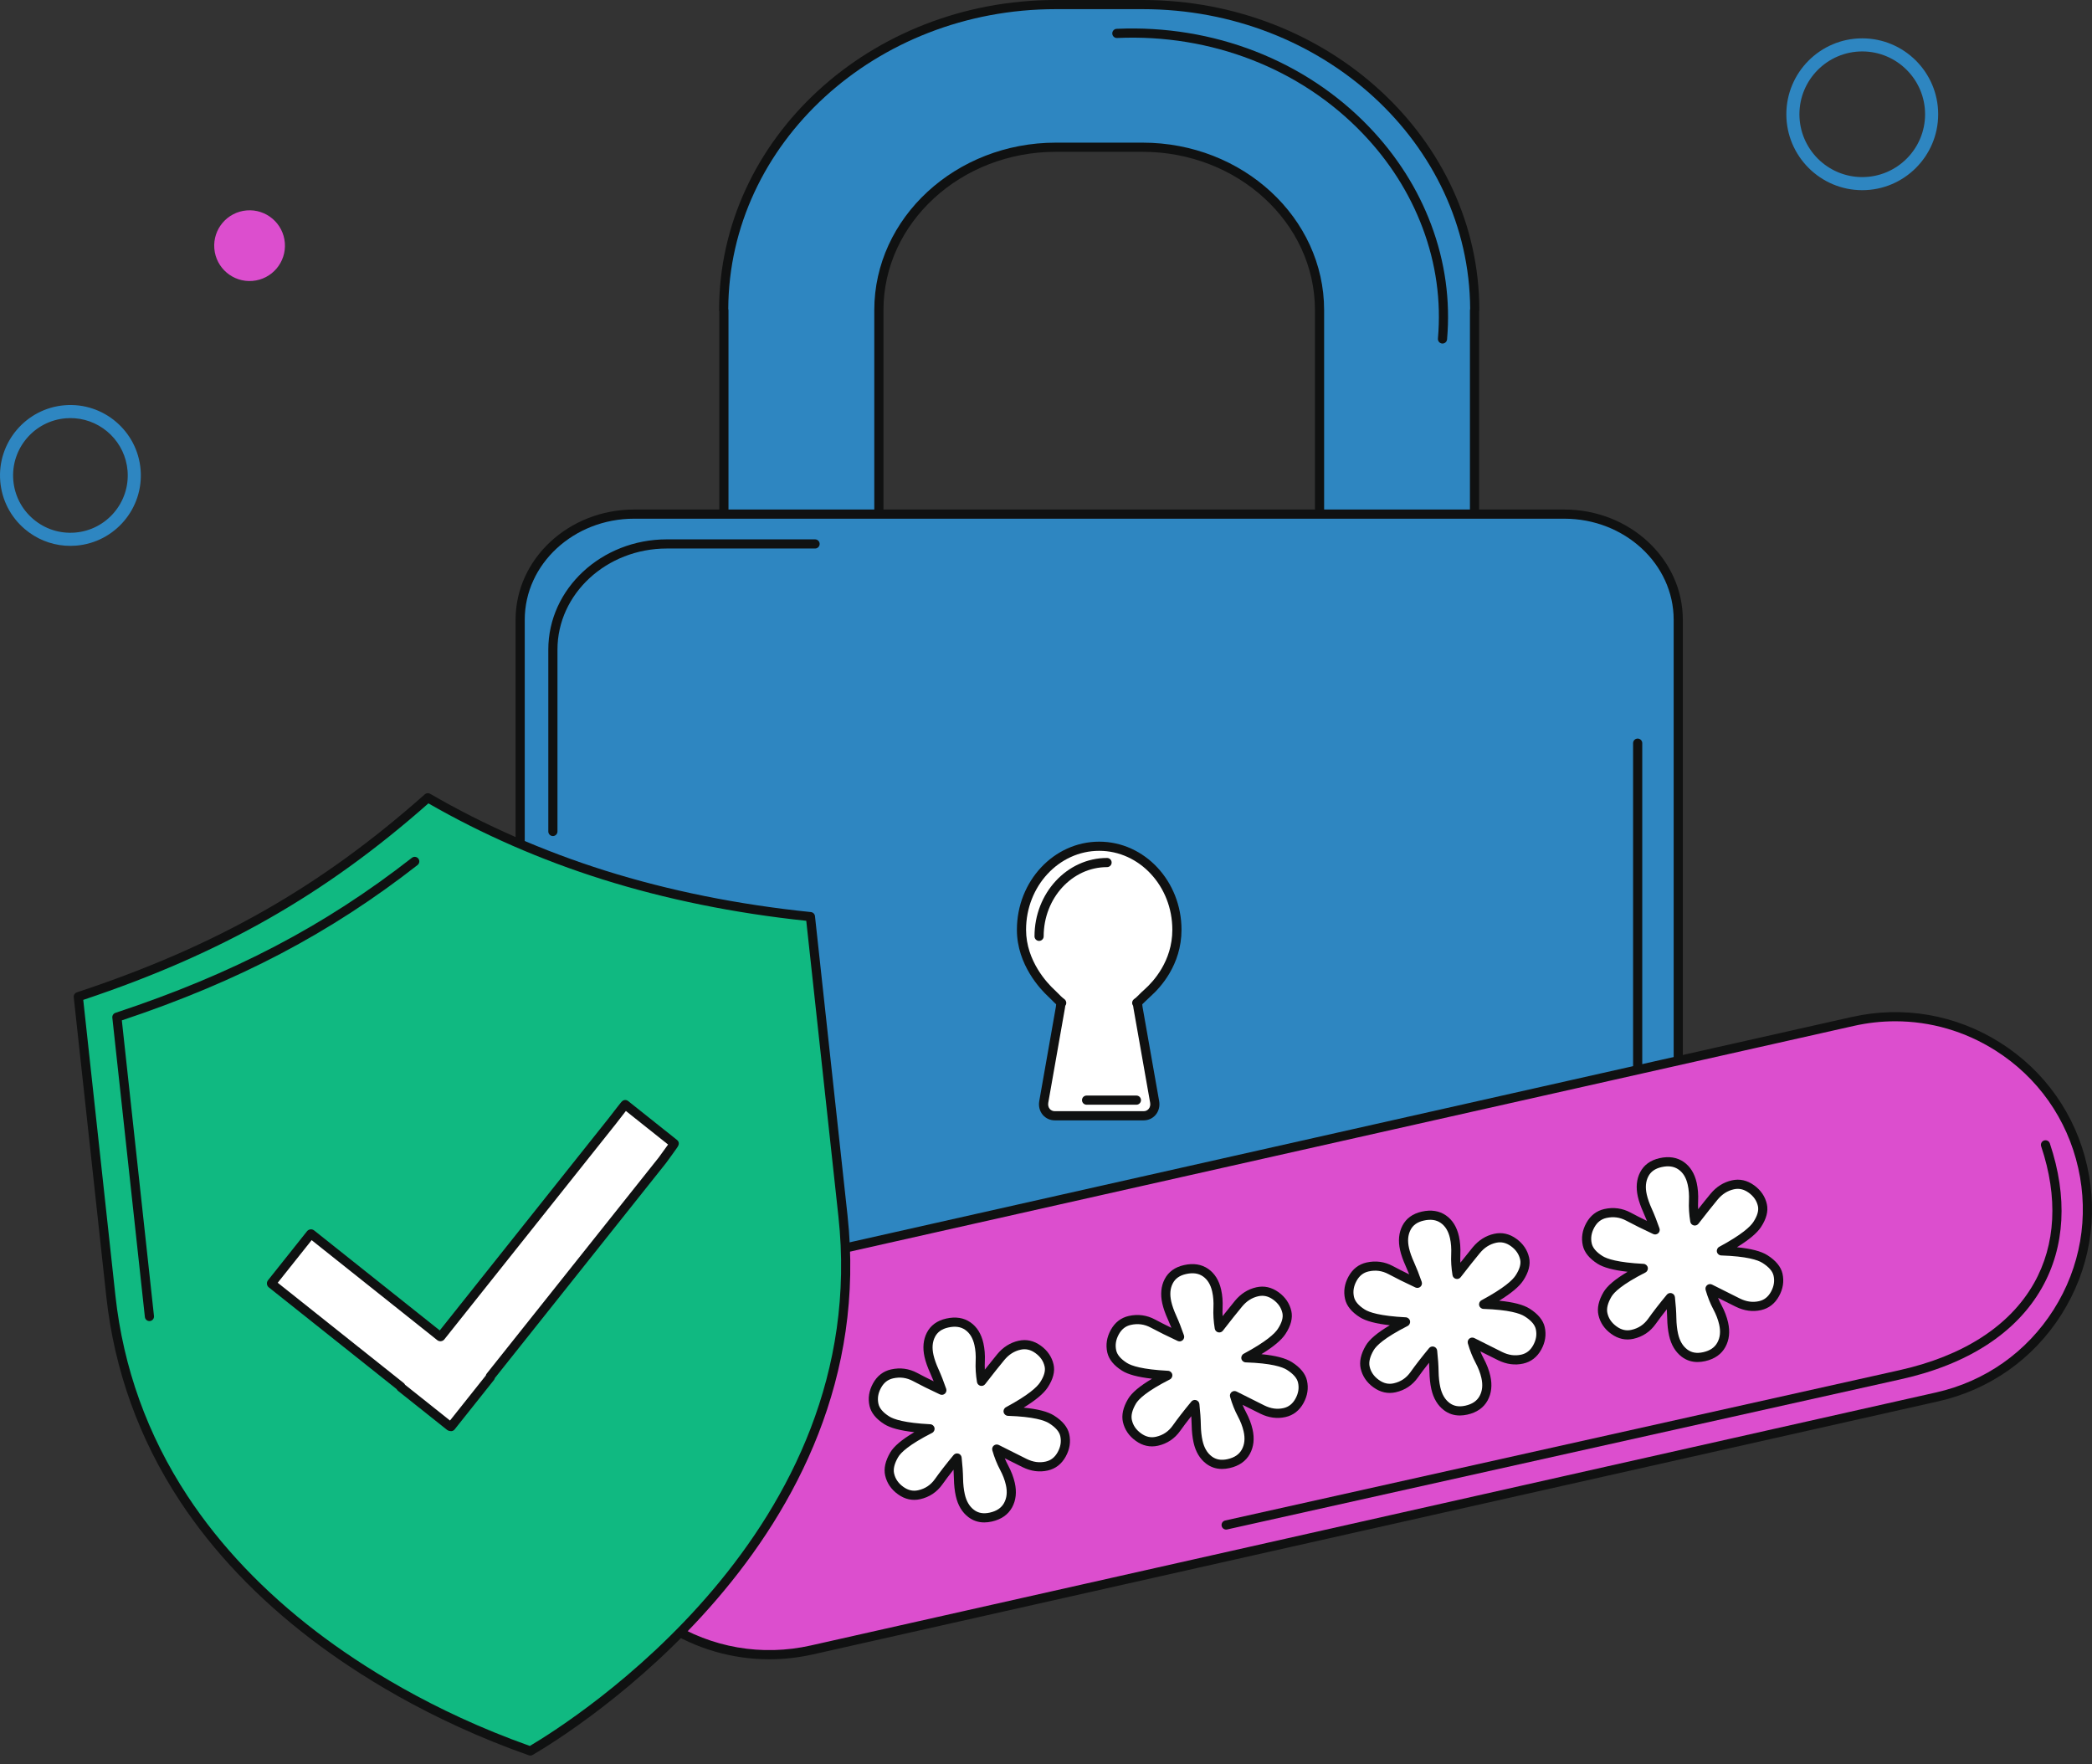 <svg width="185" height="156" viewBox="0 0 185 156" fill="none" xmlns="http://www.w3.org/2000/svg">
<rect x="0" y="0" width="185" height="156" fill="#333333" stroke="none"/>
<path d="M164.683 16.818C160.981 16.818 157.97 13.806 157.97 10.104C157.97 6.402 160.981 3.391 164.683 3.391C168.385 3.391 171.397 6.402 171.397 10.104C171.397 13.806 168.385 16.818 164.683 16.818ZM164.683 4.548C161.62 4.548 159.127 7.041 159.127 10.104C159.127 13.168 161.62 15.66 164.683 15.66C167.747 15.66 170.239 13.168 170.239 10.104C170.239 7.041 167.747 4.548 164.683 4.548Z" fill="#2E86C1"/>
<path d="M25.189 21.47C25.329 23.192 24.048 24.702 22.326 24.842C20.604 24.983 19.094 23.702 18.953 21.98C18.812 20.258 20.094 18.748 21.816 18.607C23.538 18.466 25.048 19.748 25.189 21.47Z" fill="#DC4ECE"/>
<path d="M5.734 48.252C4.438 48.152 3.209 47.649 2.198 46.791C0.93 45.714 0.157 44.208 0.021 42.55C-0.259 39.128 2.298 36.116 5.72 35.836C9.143 35.556 12.154 38.113 12.434 41.535C12.714 44.958 10.158 47.97 6.735 48.25C6.399 48.277 6.064 48.278 5.734 48.252ZM6.621 36.988C6.357 36.968 6.087 36.968 5.814 36.99C3.028 37.218 0.947 39.67 1.175 42.456C1.285 43.806 1.914 45.032 2.947 45.908C3.979 46.785 5.291 47.206 6.641 47.096C9.427 46.868 11.508 44.416 11.28 41.63C11.075 39.116 9.059 37.176 6.621 36.988Z" fill="#2E86C1"/>
<path d="M101.057 0.405H101.038H93.372H93.353C77.165 0.405 63.996 12.526 63.996 27.426H64.015V48.14H77.72V27.426C77.72 19.482 84.741 13.02 93.372 13.02H101.038C109.668 13.02 116.689 19.482 116.689 27.426V48.14H130.394V27.426H130.414C130.414 12.526 117.244 0.405 101.057 0.405Z" fill="#2E86C1"/>
<path d="M130.394 48.545H116.689C116.466 48.545 116.284 48.363 116.284 48.14V27.426C116.284 19.706 109.445 13.425 101.038 13.425H93.372C84.965 13.425 78.126 19.706 78.126 27.426V48.14C78.126 48.363 77.944 48.545 77.72 48.545H64.015C63.792 48.545 63.61 48.363 63.61 48.14V27.549C63.598 27.51 63.591 27.469 63.591 27.426C63.591 12.303 76.942 0 93.353 0H101.057C117.468 0 130.819 12.303 130.819 27.426C130.819 27.469 130.812 27.511 130.8 27.549V48.14C130.8 48.364 130.618 48.545 130.394 48.545ZM117.095 47.734H129.989V27.426C129.989 27.383 129.996 27.342 130.008 27.303C129.935 12.684 116.976 0.81 101.057 0.81H93.353C77.434 0.81 64.474 12.684 64.402 27.303C64.414 27.342 64.421 27.383 64.421 27.426V47.734H77.315V27.426C77.315 19.259 84.518 12.614 93.372 12.614H101.038C109.892 12.614 117.095 19.259 117.095 27.426V47.734Z" fill="#101111"/>
<path d="M148.411 118.699C148.411 123.857 143.9 128.039 138.336 128.039H56.073C50.509 128.039 45.999 123.857 45.999 118.699V54.804C45.999 49.645 50.509 45.464 56.073 45.464H138.336C143.9 45.464 148.411 49.645 148.411 54.804L148.411 118.699Z" fill="#2E86C1"/>
<path d="M138.336 128.444H56.073C50.295 128.444 45.594 124.072 45.594 118.699V54.804C45.594 49.43 50.295 45.058 56.073 45.058H138.336C144.115 45.058 148.816 49.43 148.816 54.804V118.699C148.816 124.072 144.115 128.444 138.336 128.444ZM56.073 45.869C50.741 45.869 46.404 49.877 46.404 54.804V118.699C46.404 123.626 50.741 127.634 56.073 127.634H138.336C143.668 127.634 148.006 123.626 148.006 118.699V54.804C148.006 49.877 143.668 45.869 138.336 45.869H56.073Z" fill="#101111"/>
<path d="M90.763 82.221C90.763 84.99 92.672 86.965 93.268 87.515C93.391 87.628 93.511 87.745 93.628 87.867C93.834 88.082 94.034 88.27 94.121 88.326C94.233 88.398 94.268 88.781 94.198 89.175L92.726 97.519C92.656 97.915 92.904 98.238 93.277 98.238H101.132C101.505 98.238 101.753 97.915 101.683 97.519L100.211 89.175C100.142 88.78 100.176 88.398 100.289 88.326C100.365 88.276 100.528 88.126 100.706 87.944C100.87 87.778 101.039 87.618 101.213 87.463C101.877 86.873 103.647 85.034 103.647 82.221C103.647 78.385 100.757 75.265 97.205 75.265C93.652 75.265 90.763 78.385 90.763 82.221Z" fill="white"/>
<path d="M101.132 98.643H93.277C92.984 98.643 92.723 98.523 92.54 98.306C92.349 98.078 92.271 97.766 92.327 97.449L93.799 89.105C93.839 88.879 93.832 88.692 93.817 88.604C93.653 88.473 93.433 88.249 93.335 88.147C93.228 88.035 93.113 87.922 92.994 87.813C92.375 87.243 90.358 85.156 90.358 82.221C90.358 78.162 93.429 74.86 97.205 74.86C100.98 74.86 104.052 78.162 104.052 82.221C104.052 85.162 102.255 87.078 101.482 87.766C101.309 87.92 101.145 88.076 100.995 88.228C100.874 88.352 100.717 88.505 100.593 88.604C100.577 88.692 100.571 88.879 100.611 89.105L102.082 97.449C102.138 97.766 102.06 98.079 101.869 98.306C101.686 98.523 101.424 98.643 101.132 98.643ZM97.205 75.67C93.876 75.67 91.168 78.609 91.168 82.221C91.168 84.826 92.986 86.704 93.543 87.217C93.674 87.338 93.801 87.462 93.92 87.586C94.157 87.833 94.307 87.962 94.342 87.986C94.74 88.242 94.638 89.015 94.597 89.246L93.125 97.59C93.111 97.67 93.124 97.741 93.161 97.785C93.188 97.817 93.226 97.833 93.277 97.833H101.132C101.183 97.833 101.221 97.817 101.248 97.785C101.285 97.741 101.298 97.67 101.284 97.589L99.812 89.246C99.772 89.015 99.67 88.241 100.07 87.984C100.101 87.963 100.226 87.855 100.417 87.66C100.58 87.495 100.757 87.327 100.943 87.16C101.634 86.546 103.241 84.833 103.241 82.221C103.241 78.609 100.533 75.67 97.205 75.67ZM100.514 88.662C100.513 88.663 100.511 88.664 100.509 88.666C100.511 88.665 100.513 88.663 100.514 88.662Z" fill="#101111"/>
<path d="M101.132 98.669H93.277C92.981 98.669 92.705 98.543 92.52 98.323C92.324 98.089 92.245 97.769 92.302 97.445L93.773 89.1C93.812 88.886 93.807 88.706 93.793 88.618C93.628 88.485 93.413 88.266 93.317 88.165C93.21 88.054 93.095 87.942 92.976 87.832C92.356 87.26 90.332 85.167 90.332 82.221C90.332 78.148 93.415 74.834 97.205 74.834C100.994 74.834 104.078 78.148 104.078 82.221C104.078 85.172 102.275 87.095 101.499 87.785C101.327 87.939 101.163 88.094 101.014 88.246C100.894 88.368 100.741 88.518 100.617 88.618C100.603 88.706 100.598 88.886 100.636 89.1L102.108 97.444C102.165 97.769 102.085 98.089 101.888 98.323C101.701 98.546 101.432 98.669 101.132 98.669Z" fill="white"/>
<path d="M101.132 99.074H93.277C92.861 99.074 92.472 98.895 92.21 98.583C91.937 98.257 91.825 97.817 91.903 97.374L93.374 89.03C93.39 88.945 93.396 88.87 93.397 88.811C93.255 88.683 93.111 88.535 93.025 88.446C92.924 88.34 92.815 88.234 92.702 88.13C92.051 87.53 89.927 85.332 89.927 82.221C89.927 77.924 93.192 74.429 97.205 74.429C101.218 74.429 104.483 77.924 104.483 82.221C104.483 85.336 102.585 87.362 101.769 88.088C101.603 88.236 101.446 88.385 101.303 88.53C101.195 88.64 101.098 88.734 101.012 88.812C101.014 88.871 101.02 88.945 101.035 89.03L102.507 97.374C102.584 97.817 102.472 98.258 102.199 98.583C101.933 98.9 101.554 99.074 101.132 99.074ZM97.205 75.239C93.639 75.239 90.737 78.371 90.737 82.221C90.737 85.002 92.661 86.99 93.251 87.534C93.376 87.649 93.497 87.767 93.609 87.885C93.691 87.97 93.898 88.182 94.048 88.303C94.126 88.366 94.177 88.456 94.193 88.555C94.219 88.721 94.212 88.951 94.172 89.171L92.701 97.515C92.665 97.721 92.712 97.92 92.831 98.062C92.939 98.19 93.101 98.264 93.277 98.264H101.132C101.313 98.264 101.468 98.194 101.578 98.062C101.697 97.921 101.745 97.721 101.709 97.514L100.237 89.171C100.198 88.951 100.191 88.721 100.217 88.555C100.232 88.456 100.284 88.366 100.362 88.303C100.451 88.231 100.576 88.114 100.725 87.962C100.88 87.804 101.05 87.642 101.23 87.483C101.964 86.829 103.672 85.008 103.672 82.221C103.673 78.371 100.771 75.239 97.205 75.239Z" fill="#101111"/>
<path d="M100.495 97.691H96.089C95.865 97.691 95.684 97.51 95.684 97.286C95.684 97.062 95.865 96.881 96.089 96.881H100.495C100.719 96.881 100.9 97.062 100.9 97.286C100.9 97.51 100.719 97.691 100.495 97.691Z" fill="#101111"/>
<path d="M97.899 76.275C94.585 76.275 91.889 79.202 91.889 82.8Z" fill="white"/>
<path d="M91.889 83.205C91.665 83.205 91.484 83.023 91.484 82.8C91.484 78.978 94.362 75.87 97.899 75.87C98.123 75.87 98.305 76.051 98.305 76.275C98.305 76.498 98.123 76.68 97.899 76.68C94.808 76.68 92.294 79.425 92.294 82.8C92.294 83.023 92.113 83.205 91.889 83.205Z" fill="#101111"/>
<path d="M144.823 112.076C144.599 112.076 144.418 111.894 144.418 111.67V65.718C144.418 65.494 144.599 65.313 144.823 65.313C145.047 65.313 145.228 65.494 145.228 65.718V111.67C145.228 111.894 145.047 112.076 144.823 112.076Z" fill="#101111"/>
<path d="M48.893 73.933C48.669 73.933 48.488 73.752 48.488 73.528V57.441C48.488 52.068 53.189 47.696 58.967 47.696H72.078C72.301 47.696 72.483 47.877 72.483 48.101C72.483 48.325 72.301 48.506 72.078 48.506H58.967C53.636 48.506 49.298 52.515 49.298 57.441V73.528C49.298 73.752 49.117 73.933 48.893 73.933Z" fill="#101111"/>
<path d="M93.884 88.686C93.885 88.686 93.886 88.687 93.888 88.688C93.886 88.687 93.885 88.686 93.884 88.686Z" fill="white"/>
<path d="M93.888 89.093C93.812 89.093 93.735 89.072 93.666 89.027C93.666 89.027 93.665 89.026 93.664 89.026C93.663 89.025 93.662 89.025 93.661 89.024C93.66 89.023 93.66 89.023 93.659 89.023C93.657 89.021 93.655 89.02 93.653 89.018C93.47 88.892 93.424 88.641 93.549 88.458C93.674 88.274 93.924 88.225 94.109 88.348C94.111 88.35 94.114 88.352 94.116 88.353C94.3 88.478 94.348 88.728 94.225 88.913C94.147 89.03 94.019 89.093 93.888 89.093Z" fill="#101111"/>
<path d="M100.524 89.093C100.392 89.093 100.262 89.028 100.185 88.91C100.062 88.724 100.113 88.474 100.299 88.35C100.3 88.35 100.304 88.347 100.305 88.346C100.307 88.345 100.311 88.342 100.311 88.342C100.499 88.223 100.747 88.276 100.868 88.463C100.99 88.649 100.938 88.898 100.754 89.021C100.752 89.022 100.748 89.024 100.747 89.025C100.746 89.026 100.744 89.027 100.743 89.028C100.675 89.072 100.599 89.093 100.524 89.093Z" fill="#101111"/>
<path d="M127.564 30.38C127.552 30.38 127.54 30.38 127.528 30.379C127.305 30.359 127.141 30.163 127.16 29.94C127.45 26.612 126.992 23.315 125.799 20.142C124.644 17.068 122.86 14.259 120.496 11.793C115.006 6.065 107.098 2.99 98.804 3.359C98.798 3.359 98.792 3.36 98.786 3.36H98.766C98.543 3.36 98.361 3.178 98.361 2.954C98.361 2.731 98.543 2.549 98.766 2.549H98.777C107.302 2.173 115.431 5.338 121.081 11.232C123.521 13.778 125.364 16.68 126.558 19.857C127.793 23.145 128.267 26.561 127.967 30.01C127.949 30.221 127.772 30.38 127.564 30.38Z" fill="#101111"/>
<path d="M171.308 123.529L71.793 145.906C62.625 147.967 53.521 142.206 51.46 133.038C49.398 123.87 55.159 114.767 64.327 112.705L163.842 90.328C173.01 88.266 182.114 94.027 184.175 103.195C186.237 112.364 180.476 121.467 171.308 123.529Z" fill="#DC4ECE"/>
<path d="M68.026 146.732C64.766 146.732 61.567 145.811 58.745 144.026C54.813 141.537 52.085 137.667 51.064 133.127C50.044 128.587 50.852 123.922 53.34 119.99C55.828 116.058 59.699 113.33 64.238 112.31L163.753 89.933C168.293 88.912 172.958 89.72 176.89 92.208C180.822 94.696 183.55 98.567 184.57 103.107C185.591 107.646 184.783 112.312 182.295 116.244C179.807 120.176 175.936 122.903 171.396 123.924L71.882 146.301C70.6 146.589 69.308 146.732 68.026 146.732ZM167.607 90.313C166.384 90.313 165.153 90.448 163.931 90.723L64.416 113.1C60.088 114.074 56.397 116.674 54.025 120.423C51.652 124.172 50.882 128.621 51.855 132.949C52.828 137.278 55.429 140.968 59.178 143.341C62.927 145.713 67.375 146.484 71.704 145.51L171.219 123.133C175.547 122.16 179.238 119.559 181.61 115.81C183.983 112.061 184.753 107.613 183.78 103.284C182.806 98.956 180.206 95.265 176.457 92.893C173.766 91.19 170.715 90.313 167.607 90.313Z" fill="#101111"/>
<path d="M83.01 131.026C82.58 131.633 82.005 132.018 81.286 132.179C80.71 132.309 80.162 132.186 79.644 131.811C79.125 131.437 78.801 130.962 78.672 130.386C78.558 129.883 78.692 129.304 79.075 128.652C79.457 127.999 80.513 127.233 82.243 126.352C80.331 126.253 79.055 126.002 78.417 125.597C77.778 125.193 77.402 124.739 77.289 124.235C77.159 123.66 77.249 123.092 77.557 122.531C77.865 121.971 78.308 121.625 78.883 121.496C79.603 121.334 80.285 121.427 80.93 121.772C81.574 122.119 82.361 122.509 83.29 122.942C83.072 122.311 82.851 121.747 82.626 121.249C82.401 120.753 82.244 120.306 82.155 119.91C81.993 119.191 82.05 118.564 82.327 118.029C82.603 117.494 83.083 117.15 83.767 116.996C84.486 116.835 85.092 116.925 85.585 117.268C86.078 117.611 86.405 118.142 86.567 118.861C86.672 119.329 86.711 119.84 86.685 120.393C86.658 120.948 86.695 121.534 86.797 122.154C87.471 121.285 88.037 120.571 88.499 120.014C88.959 119.457 89.513 119.106 90.161 118.96C90.736 118.831 91.283 118.954 91.802 119.328C92.32 119.703 92.645 120.178 92.775 120.753C92.888 121.257 92.733 121.83 92.311 122.473C91.889 123.116 90.835 123.891 89.149 124.799C91.053 124.863 92.335 125.103 92.996 125.521C93.657 125.939 94.044 126.401 94.158 126.904C94.287 127.48 94.197 128.048 93.889 128.608C93.58 129.169 93.138 129.514 92.563 129.644C91.915 129.789 91.262 129.7 90.604 129.376C89.944 129.052 89.125 128.641 88.144 128.143C88.317 128.747 88.535 129.293 88.796 129.782C89.057 130.272 89.24 130.75 89.346 131.217C89.507 131.937 89.441 132.566 89.146 133.104C88.851 133.644 88.344 133.993 87.625 134.155C86.942 134.309 86.361 134.204 85.882 133.838C85.403 133.474 85.083 132.932 84.921 132.212C84.824 131.781 84.771 131.292 84.761 130.746C84.752 130.201 84.71 129.595 84.637 128.932C83.983 129.722 83.441 130.419 83.01 131.026Z" fill="white"/>
<path d="M87.042 134.629C86.516 134.629 86.045 134.472 85.636 134.16C85.082 133.739 84.708 133.113 84.526 132.301C84.423 131.845 84.366 131.324 84.356 130.753C84.352 130.505 84.341 130.241 84.322 129.962C83.946 130.436 83.617 130.871 83.341 131.26C83.341 131.26 83.341 131.26 83.341 131.261C82.853 131.949 82.191 132.391 81.374 132.574C80.683 132.73 80.02 132.584 79.407 132.14C78.808 131.708 78.428 131.148 78.276 130.475C78.14 129.87 78.291 129.187 78.726 128.446C79.047 127.897 79.748 127.305 80.855 126.649C79.604 126.509 78.729 126.275 78.2 125.939C77.47 125.478 77.031 124.935 76.893 124.324C76.742 123.652 76.846 122.982 77.202 122.335C77.568 121.671 78.103 121.256 78.794 121.1C79.608 120.917 80.39 121.023 81.121 121.415C81.54 121.641 82.024 121.886 82.566 122.149C82.463 121.888 82.359 121.643 82.257 121.416C82.021 120.897 81.854 120.42 81.759 119.999C81.577 119.188 81.647 118.462 81.967 117.843C82.3 117.199 82.876 116.781 83.678 116.601C84.509 116.414 85.228 116.526 85.816 116.935C86.393 117.336 86.778 117.954 86.962 118.772C87.075 119.271 87.117 119.823 87.09 120.412C87.079 120.641 87.079 120.876 87.091 121.118C87.512 120.583 87.874 120.133 88.186 119.755C88.703 119.13 89.337 118.73 90.072 118.565C90.762 118.409 91.424 118.555 92.039 118.999C92.638 119.433 93.019 119.993 93.17 120.664C93.308 121.277 93.132 121.96 92.649 122.695C92.3 123.227 91.6 123.815 90.523 124.479C91.778 124.6 92.664 124.832 93.213 125.179C93.965 125.655 94.416 126.205 94.553 126.815C94.704 127.487 94.6 128.156 94.244 128.804C93.878 129.468 93.343 129.883 92.652 130.039C91.913 130.205 91.164 130.104 90.424 129.739C89.976 129.518 89.457 129.26 88.854 128.956C88.946 129.179 89.046 129.391 89.153 129.591C89.431 130.113 89.629 130.63 89.741 131.128C89.924 131.943 89.844 132.674 89.502 133.299C89.15 133.941 88.549 134.362 87.714 134.55C87.481 134.602 87.257 134.629 87.042 134.629ZM84.637 128.526C84.675 128.526 84.715 128.532 84.753 128.543C84.909 128.59 85.022 128.725 85.039 128.887C85.114 129.567 85.157 130.191 85.166 130.739C85.175 131.255 85.226 131.721 85.316 132.123C85.458 132.753 85.723 133.208 86.127 133.516C86.509 133.807 86.97 133.887 87.536 133.76C88.142 133.623 88.553 133.345 88.791 132.91C89.039 132.456 89.091 131.932 88.95 131.306C88.854 130.878 88.682 130.43 88.438 129.972C88.165 129.46 87.934 128.882 87.754 128.254C87.71 128.099 87.762 127.933 87.886 127.83C88.01 127.728 88.184 127.709 88.327 127.782C89.326 128.288 90.129 128.691 90.782 129.012C91.36 129.297 91.913 129.374 92.474 129.248C92.935 129.144 93.282 128.871 93.534 128.413C93.796 127.937 93.87 127.473 93.762 126.993C93.674 126.6 93.343 126.22 92.78 125.864C92.37 125.604 91.406 125.28 89.136 125.204C88.953 125.198 88.797 125.07 88.755 124.892C88.713 124.713 88.796 124.529 88.957 124.442C90.972 123.357 91.709 122.651 91.972 122.25C92.33 121.706 92.467 121.232 92.379 120.842C92.271 120.362 92.005 119.974 91.564 119.656C91.14 119.35 90.71 119.252 90.249 119.355C89.686 119.482 89.216 119.782 88.811 120.272C88.361 120.816 87.807 121.512 87.118 122.402C87.019 122.529 86.854 122.586 86.698 122.546C86.542 122.507 86.424 122.378 86.397 122.219C86.291 121.576 86.252 120.955 86.28 120.374C86.305 119.858 86.268 119.378 86.172 118.95C86.032 118.327 85.764 117.886 85.354 117.6C84.955 117.323 84.465 117.255 83.856 117.392C83.29 117.519 82.908 117.788 82.687 118.215C82.453 118.667 82.409 119.192 82.55 119.821C82.633 120.188 82.782 120.613 82.995 121.082C83.222 121.583 83.45 122.164 83.673 122.81C83.726 122.964 83.682 123.134 83.561 123.243C83.44 123.352 83.266 123.378 83.119 123.309C82.189 122.876 81.388 122.479 80.738 122.129C80.176 121.828 79.599 121.75 78.972 121.891C78.511 121.995 78.164 122.268 77.912 122.726C77.65 123.202 77.576 123.666 77.684 124.146C77.772 124.54 78.092 124.912 78.633 125.254C79.03 125.506 79.981 125.83 82.264 125.948C82.447 125.957 82.601 126.088 82.639 126.268C82.677 126.447 82.59 126.63 82.427 126.713C80.369 127.761 79.659 128.457 79.425 128.856C79.098 129.414 78.977 129.899 79.067 130.297C79.175 130.778 79.441 131.166 79.881 131.483C80.305 131.789 80.735 131.888 81.197 131.784C81.821 131.644 82.306 131.319 82.68 130.792C83.112 130.182 83.665 129.469 84.325 128.673C84.403 128.579 84.518 128.526 84.637 128.526Z" fill="#101111"/>
<path d="M104.036 126.298C103.606 126.905 103.031 127.29 102.312 127.451C101.736 127.581 101.188 127.458 100.67 127.083C100.151 126.71 99.827 126.234 99.698 125.658C99.585 125.155 99.718 124.576 100.101 123.924C100.483 123.271 101.539 122.505 103.269 121.624C101.356 121.525 100.081 121.274 99.443 120.869C98.804 120.465 98.428 120.011 98.315 119.507C98.185 118.932 98.275 118.364 98.583 117.803C98.891 117.243 99.334 116.897 99.909 116.768C100.628 116.606 101.311 116.699 101.956 117.044C102.6 117.391 103.387 117.781 104.316 118.214C104.098 117.583 103.877 117.019 103.652 116.521C103.427 116.025 103.27 115.578 103.181 115.182C103.019 114.463 103.076 113.836 103.353 113.301C103.63 112.766 104.109 112.422 104.793 112.268C105.512 112.107 106.118 112.197 106.611 112.54C107.104 112.882 107.431 113.414 107.593 114.133C107.698 114.601 107.737 115.112 107.711 115.665C107.684 116.22 107.721 116.806 107.823 117.426C108.497 116.557 109.063 115.843 109.525 115.286C109.985 114.729 110.539 114.378 111.187 114.232C111.762 114.103 112.309 114.226 112.828 114.6C113.346 114.975 113.671 115.45 113.8 116.025C113.914 116.529 113.759 117.102 113.337 117.745C112.915 118.388 111.861 119.163 110.175 120.071C112.079 120.135 113.361 120.375 114.022 120.793C114.683 121.212 115.07 121.673 115.184 122.176C115.313 122.752 115.223 123.32 114.915 123.88C114.606 124.441 114.164 124.786 113.589 124.916C112.941 125.061 112.288 124.972 111.63 124.648C110.97 124.324 110.151 123.913 109.17 123.415C109.343 124.019 109.561 124.565 109.822 125.054C110.083 125.544 110.267 126.022 110.372 126.489C110.533 127.209 110.467 127.838 110.172 128.376C109.877 128.916 109.37 129.265 108.651 129.427C107.968 129.581 107.387 129.476 106.908 129.11C106.429 128.746 106.109 128.204 105.947 127.484C105.85 127.053 105.797 126.564 105.787 126.018C105.778 125.473 105.736 124.867 105.663 124.204C105.009 124.994 104.467 125.691 104.036 126.298Z" fill="white"/>
<path d="M108.068 129.901C107.542 129.901 107.071 129.744 106.662 129.432C106.108 129.011 105.734 128.385 105.552 127.573C105.449 127.117 105.392 126.596 105.382 126.025C105.378 125.777 105.367 125.513 105.348 125.234C104.972 125.708 104.643 126.143 104.367 126.533C103.879 127.221 103.217 127.663 102.401 127.847C101.708 128.002 101.046 127.856 100.433 127.412C99.834 126.981 99.454 126.42 99.302 125.747C99.166 125.142 99.317 124.459 99.752 123.719C100.073 123.17 100.774 122.577 101.881 121.921C100.63 121.781 99.755 121.547 99.226 121.211C98.496 120.75 98.057 120.207 97.919 119.596C97.768 118.924 97.872 118.255 98.228 117.607C98.594 116.943 99.129 116.528 99.82 116.372C100.634 116.19 101.416 116.296 102.147 116.687C102.566 116.913 103.05 117.158 103.592 117.422C103.489 117.16 103.386 116.915 103.283 116.688C103.047 116.169 102.88 115.692 102.785 115.271C102.603 114.46 102.673 113.734 102.993 113.115C103.326 112.471 103.902 112.053 104.704 111.873C105.535 111.686 106.254 111.799 106.842 112.207C107.419 112.608 107.804 113.226 107.988 114.044C108.101 114.543 108.143 115.095 108.115 115.684C108.104 115.913 108.105 116.149 108.117 116.39C108.538 115.856 108.899 115.406 109.212 115.027C109.729 114.403 110.363 114.002 111.097 113.837C111.788 113.681 112.449 113.828 113.065 114.271C113.664 114.705 114.045 115.265 114.196 115.936C114.333 116.549 114.158 117.232 113.675 117.967C113.326 118.5 112.626 119.088 111.549 119.751C112.804 119.872 113.69 120.104 114.239 120.451C114.991 120.927 115.442 121.477 115.579 122.087C115.73 122.759 115.626 123.428 115.27 124.076C114.904 124.74 114.368 125.155 113.677 125.311C112.939 125.477 112.19 125.376 111.45 125.011C111.001 124.79 110.483 124.532 109.88 124.228C109.972 124.451 110.072 124.663 110.179 124.863C110.457 125.385 110.655 125.902 110.767 126.4C110.95 127.215 110.869 127.946 110.528 128.571C110.176 129.213 109.575 129.635 108.74 129.822C108.507 129.875 108.283 129.901 108.068 129.901ZM105.663 123.798C105.702 123.798 105.741 123.804 105.779 123.815C105.935 123.862 106.048 123.997 106.065 124.159C106.14 124.839 106.183 125.462 106.192 126.011C106.201 126.527 106.252 126.993 106.342 127.395C106.484 128.025 106.749 128.48 107.153 128.788C107.535 129.079 107.996 129.159 108.562 129.032C109.168 128.895 109.579 128.617 109.817 128.182C110.065 127.728 110.117 127.204 109.976 126.578C109.88 126.15 109.708 125.702 109.464 125.244C109.19 124.732 108.96 124.154 108.781 123.526C108.736 123.372 108.788 123.205 108.912 123.102C109.036 123 109.21 122.981 109.353 123.054C110.351 123.56 111.154 123.962 111.808 124.284C112.386 124.569 112.939 124.646 113.5 124.52C113.961 124.416 114.308 124.143 114.56 123.685C114.822 123.209 114.896 122.745 114.788 122.265C114.7 121.872 114.369 121.492 113.806 121.136C113.396 120.877 112.432 120.552 110.162 120.476C109.979 120.47 109.823 120.342 109.781 120.164C109.739 119.985 109.822 119.801 109.983 119.714C111.998 118.629 112.735 117.923 112.998 117.522C113.356 116.978 113.493 116.504 113.405 116.114C113.297 115.634 113.031 115.247 112.59 114.928C112.166 114.622 111.736 114.524 111.275 114.627C110.712 114.754 110.242 115.054 109.837 115.544C109.386 116.088 108.832 116.785 108.143 117.674C108.045 117.801 107.88 117.858 107.724 117.818C107.568 117.779 107.45 117.65 107.423 117.492C107.317 116.849 107.278 116.228 107.306 115.646C107.331 115.13 107.294 114.65 107.198 114.222C107.058 113.599 106.79 113.158 106.38 112.872C105.981 112.595 105.49 112.527 104.882 112.664C104.316 112.791 103.934 113.06 103.713 113.487C103.479 113.939 103.435 114.464 103.576 115.093C103.658 115.46 103.808 115.885 104.021 116.354C104.248 116.855 104.476 117.436 104.699 118.082C104.752 118.236 104.708 118.406 104.587 118.515C104.466 118.624 104.292 118.65 104.145 118.582C103.215 118.148 102.414 117.751 101.764 117.401C101.202 117.1 100.624 117.022 99.998 117.163C99.537 117.267 99.19 117.54 98.938 117.998C98.677 118.474 98.602 118.938 98.71 119.418C98.798 119.812 99.118 120.184 99.659 120.526C100.056 120.778 101.007 121.102 103.29 121.22C103.473 121.229 103.627 121.36 103.665 121.54C103.703 121.719 103.616 121.902 103.453 121.985C101.395 123.033 100.685 123.729 100.451 124.128C100.124 124.686 100.003 125.171 100.093 125.569C100.201 126.05 100.467 126.438 100.907 126.755C101.331 127.061 101.761 127.16 102.223 127.056C102.847 126.916 103.332 126.591 103.706 126.064C104.138 125.454 104.691 124.741 105.351 123.945C105.429 123.851 105.544 123.798 105.663 123.798Z" fill="#101111"/>
<path d="M125.062 121.57C124.632 122.177 124.057 122.562 123.337 122.723C122.762 122.853 122.214 122.731 121.696 122.356C121.177 121.982 120.853 121.506 120.724 120.93C120.61 120.427 120.744 119.849 121.127 119.196C121.509 118.543 122.565 117.777 124.295 116.896C122.382 116.797 121.107 116.546 120.469 116.141C119.83 115.737 119.454 115.283 119.34 114.779C119.211 114.204 119.3 113.636 119.609 113.075C119.917 112.515 120.359 112.169 120.935 112.04C121.654 111.878 122.337 111.971 122.981 112.317C123.626 112.663 124.413 113.053 125.342 113.486C125.124 112.855 124.903 112.291 124.678 111.793C124.453 111.297 124.296 110.85 124.206 110.454C124.045 109.735 124.102 109.108 124.379 108.573C124.655 108.039 125.135 107.694 125.819 107.541C126.538 107.379 127.144 107.469 127.637 107.812C128.13 108.155 128.457 108.686 128.619 109.405C128.724 109.873 128.763 110.384 128.737 110.938C128.71 111.492 128.747 112.079 128.849 112.698C129.523 111.829 130.089 111.115 130.55 110.558C131.011 110.001 131.565 109.65 132.212 109.504C132.787 109.375 133.335 109.498 133.854 109.872C134.372 110.247 134.697 110.722 134.826 111.297C134.94 111.801 134.785 112.375 134.363 113.017C133.94 113.66 132.886 114.436 131.201 115.343C133.105 115.407 134.387 115.647 135.048 116.066C135.709 116.484 136.096 116.945 136.209 117.448C136.339 118.024 136.249 118.593 135.941 119.153C135.632 119.714 135.19 120.058 134.615 120.188C133.967 120.333 133.314 120.245 132.655 119.92C131.996 119.596 131.177 119.185 130.196 118.687C130.369 119.291 130.587 119.837 130.848 120.326C131.109 120.816 131.292 121.294 131.397 121.761C131.559 122.481 131.493 123.11 131.198 123.648C130.903 124.188 130.396 124.537 129.677 124.699C128.993 124.853 128.413 124.748 127.934 124.382C127.455 124.018 127.135 123.476 126.973 122.756C126.876 122.325 126.823 121.836 126.813 121.29C126.804 120.745 126.762 120.14 126.689 119.476C126.034 120.266 125.493 120.963 125.062 121.57Z" fill="white"/>
<path d="M129.094 125.173C128.567 125.173 128.097 125.016 127.688 124.704C127.134 124.283 126.76 123.657 126.578 122.845C126.475 122.389 126.418 121.868 126.408 121.297C126.404 121.049 126.392 120.785 126.374 120.506C125.998 120.98 125.669 121.415 125.393 121.805C124.905 122.493 124.243 122.935 123.426 123.119C122.734 123.274 122.072 123.128 121.458 122.684C120.86 122.253 120.48 121.692 120.328 121.019C120.192 120.414 120.343 119.731 120.778 118.991C121.099 118.442 121.8 117.849 122.907 117.193C121.655 117.053 120.781 116.819 120.252 116.483C119.522 116.022 119.083 115.479 118.945 114.868C118.794 114.196 118.898 113.527 119.254 112.879C119.619 112.215 120.155 111.8 120.846 111.644C121.659 111.462 122.442 111.568 123.173 111.959C123.592 112.185 124.075 112.43 124.618 112.694C124.515 112.433 124.411 112.188 124.309 111.96C124.073 111.441 123.906 110.964 123.811 110.543C123.629 109.732 123.699 109.006 124.019 108.387C124.352 107.743 124.928 107.326 125.73 107.145C126.561 106.958 127.28 107.071 127.868 107.479C128.445 107.88 128.83 108.498 129.014 109.316C129.126 109.815 129.169 110.367 129.141 110.957C129.13 111.185 129.131 111.421 129.143 111.662C129.564 111.127 129.926 110.677 130.238 110.299C130.755 109.674 131.389 109.274 132.123 109.109C132.813 108.953 133.475 109.1 134.091 109.543C134.69 109.977 135.071 110.537 135.221 111.208C135.359 111.821 135.184 112.505 134.701 113.239C134.352 113.772 133.652 114.36 132.574 115.023C133.83 115.145 134.716 115.376 135.265 115.723C136.017 116.199 136.467 116.749 136.605 117.359C136.756 118.031 136.652 118.701 136.296 119.348C135.93 120.012 135.394 120.427 134.703 120.583C133.965 120.749 133.216 120.648 132.476 120.283C132.028 120.063 131.509 119.804 130.906 119.5C130.998 119.723 131.098 119.935 131.205 120.135C131.483 120.657 131.68 121.174 131.792 121.672C131.976 122.487 131.895 123.218 131.553 123.843C131.202 124.485 130.6 124.907 129.766 125.094C129.533 125.147 129.309 125.173 129.094 125.173ZM126.689 119.07C126.727 119.07 126.766 119.076 126.805 119.087C126.961 119.134 127.074 119.27 127.091 119.431C127.166 120.112 127.209 120.735 127.218 121.283C127.227 121.799 127.278 122.265 127.368 122.667C127.51 123.297 127.775 123.752 128.179 124.06C128.561 124.351 129.022 124.431 129.588 124.304C130.194 124.167 130.604 123.889 130.843 123.454C131.091 123 131.143 122.476 131.002 121.85C130.906 121.422 130.734 120.974 130.49 120.516C130.216 120.004 129.986 119.426 129.806 118.799C129.762 118.644 129.814 118.477 129.938 118.374C130.062 118.272 130.236 118.253 130.379 118.326C131.378 118.833 132.181 119.235 132.834 119.556C133.412 119.841 133.966 119.918 134.526 119.792C134.987 119.689 135.334 119.415 135.586 118.957C135.847 118.482 135.922 118.017 135.814 117.537C135.726 117.144 135.395 116.764 134.831 116.408C134.422 116.149 133.458 115.824 131.188 115.748C131.005 115.742 130.849 115.614 130.807 115.436C130.765 115.257 130.848 115.073 131.009 114.986C133.024 113.901 133.761 113.195 134.024 112.794C134.382 112.25 134.519 111.776 134.431 111.386C134.323 110.907 134.057 110.519 133.616 110.2C133.192 109.894 132.762 109.796 132.301 109.899C131.738 110.026 131.268 110.326 130.863 110.816C130.413 111.36 129.859 112.056 129.169 112.946C129.071 113.073 128.906 113.13 128.75 113.09C128.593 113.051 128.475 112.923 128.449 112.764C128.343 112.12 128.304 111.499 128.332 110.918C128.356 110.402 128.32 109.922 128.224 109.494C128.084 108.871 127.816 108.43 127.406 108.144C127.007 107.867 126.516 107.799 125.908 107.936C125.342 108.063 124.959 108.332 124.739 108.759C124.505 109.211 124.46 109.736 124.602 110.365C124.684 110.732 124.834 111.157 125.047 111.626C125.274 112.128 125.502 112.709 125.725 113.354C125.778 113.508 125.734 113.678 125.613 113.787C125.492 113.896 125.318 113.923 125.171 113.854C124.241 113.42 123.44 113.023 122.79 112.673C122.228 112.372 121.65 112.294 121.024 112.435C120.563 112.539 120.216 112.812 119.964 113.27C119.702 113.746 119.628 114.21 119.736 114.69C119.824 115.084 120.144 115.456 120.685 115.799C121.081 116.05 122.033 116.374 124.316 116.492C124.499 116.501 124.653 116.633 124.691 116.812C124.729 116.991 124.642 117.174 124.478 117.257C122.421 118.305 121.711 119.001 121.477 119.4C121.15 119.958 121.029 120.443 121.119 120.841C121.227 121.322 121.493 121.71 121.933 122.027C122.357 122.334 122.787 122.432 123.249 122.328C123.873 122.188 124.358 121.863 124.732 121.336C125.164 120.727 125.717 120.014 126.376 119.217C126.455 119.123 126.57 119.07 126.689 119.07Z" fill="#101111"/>
<path d="M146.088 116.842C145.658 117.449 145.083 117.834 144.363 117.995C143.788 118.125 143.24 118.003 142.722 117.628C142.203 117.254 141.879 116.778 141.749 116.202C141.636 115.699 141.77 115.121 142.153 114.468C142.535 113.815 143.591 113.049 145.321 112.168C143.408 112.07 142.133 111.818 141.494 111.413C140.855 111.009 140.48 110.555 140.366 110.051C140.237 109.476 140.326 108.908 140.635 108.347C140.943 107.787 141.385 107.441 141.961 107.312C142.68 107.15 143.363 107.243 144.007 107.589C144.652 107.935 145.439 108.325 146.368 108.758C146.15 108.127 145.929 107.563 145.704 107.065C145.479 106.569 145.322 106.122 145.232 105.726C145.071 105.007 145.128 104.38 145.405 103.845C145.681 103.311 146.161 102.966 146.845 102.812C147.564 102.651 148.17 102.741 148.663 103.084C149.155 103.427 149.483 103.958 149.645 104.677C149.75 105.145 149.789 105.656 149.763 106.209C149.736 106.764 149.773 107.351 149.875 107.97C150.549 107.101 151.115 106.387 151.576 105.83C152.037 105.273 152.591 104.922 153.238 104.776C153.813 104.647 154.361 104.77 154.88 105.144C155.398 105.519 155.723 105.994 155.852 106.569C155.966 107.073 155.811 107.646 155.389 108.289C154.966 108.932 153.912 109.708 152.227 110.615C154.131 110.679 155.413 110.919 156.074 111.337C156.735 111.756 157.122 112.217 157.235 112.72C157.365 113.296 157.275 113.865 156.967 114.424C156.658 114.985 156.216 115.33 155.641 115.46C154.993 115.605 154.34 115.517 153.681 115.192C153.022 114.868 152.203 114.457 151.222 113.959C151.395 114.563 151.612 115.109 151.874 115.598C152.135 116.088 152.318 116.566 152.423 117.033C152.585 117.753 152.518 118.382 152.224 118.92C151.929 119.46 151.422 119.809 150.703 119.971C150.019 120.125 149.439 120.02 148.96 119.654C148.481 119.29 148.161 118.748 147.999 118.028C147.902 117.597 147.849 117.108 147.839 116.562C147.83 116.017 147.788 115.412 147.715 114.748C147.06 115.538 146.518 116.235 146.088 116.842Z" fill="white"/>
<path d="M150.119 120.445C149.593 120.445 149.122 120.288 148.714 119.977C148.16 119.555 147.786 118.929 147.603 118.117C147.501 117.661 147.444 117.14 147.434 116.569C147.43 116.321 147.418 116.057 147.4 115.778C147.024 116.252 146.695 116.687 146.418 117.077C145.93 117.765 145.269 118.207 144.452 118.391C143.76 118.546 143.098 118.4 142.484 117.956C141.886 117.525 141.505 116.965 141.354 116.291C141.218 115.686 141.369 115.003 141.803 114.263C142.125 113.714 142.825 113.121 143.932 112.465C142.681 112.325 141.807 112.091 141.277 111.755C140.548 111.294 140.108 110.751 139.971 110.14C139.82 109.468 139.924 108.799 140.28 108.152C140.645 107.487 141.181 107.072 141.872 106.917C142.685 106.734 143.468 106.84 144.199 107.231C144.618 107.457 145.101 107.703 145.644 107.966C145.54 107.704 145.437 107.46 145.334 107.233C145.099 106.713 144.932 106.236 144.837 105.815C144.655 105.004 144.724 104.278 145.044 103.659C145.378 103.015 145.953 102.598 146.756 102.417C147.586 102.23 148.306 102.343 148.894 102.751C149.47 103.152 149.856 103.77 150.04 104.588C150.152 105.088 150.195 105.64 150.167 106.229C150.156 106.457 150.157 106.693 150.169 106.934C150.59 106.399 150.951 105.949 151.264 105.572C151.78 104.947 152.415 104.546 153.149 104.381C153.839 104.225 154.501 104.372 155.116 104.815C155.716 105.249 156.096 105.809 156.247 106.48C156.385 107.093 156.21 107.777 155.727 108.511C155.378 109.044 154.677 109.632 153.6 110.295C154.856 110.417 155.742 110.648 156.29 110.995C157.042 111.471 157.493 112.021 157.63 112.631C157.781 113.304 157.678 113.973 157.321 114.62C156.956 115.284 156.42 115.7 155.729 115.855C154.991 116.021 154.242 115.92 153.502 115.555C153.052 115.334 152.534 115.076 151.932 114.772C152.024 114.995 152.124 115.207 152.231 115.407C152.509 115.929 152.706 116.446 152.818 116.945C153.001 117.76 152.921 118.49 152.579 119.115C152.228 119.758 151.626 120.179 150.792 120.366C150.559 120.419 150.334 120.445 150.119 120.445ZM147.714 114.343C147.753 114.343 147.792 114.348 147.831 114.36C147.986 114.406 148.099 114.542 148.117 114.703C148.192 115.383 148.235 116.007 148.244 116.555C148.253 117.071 148.303 117.537 148.394 117.939C148.535 118.569 148.801 119.024 149.205 119.332C149.587 119.623 150.048 119.703 150.614 119.576C151.22 119.44 151.63 119.162 151.868 118.726C152.116 118.273 152.169 117.748 152.028 117.122C151.932 116.695 151.759 116.246 151.516 115.788C151.242 115.276 151.012 114.698 150.832 114.071C150.788 113.916 150.839 113.749 150.964 113.647C151.088 113.544 151.261 113.525 151.405 113.598C152.388 114.096 153.214 114.51 153.86 114.828C154.438 115.113 154.991 115.19 155.552 115.064C156.013 114.961 156.359 114.687 156.612 114.229C156.873 113.754 156.948 113.289 156.84 112.809C156.752 112.416 156.421 112.036 155.857 111.68C155.448 111.421 154.483 111.096 152.213 111.02C152.03 111.014 151.874 110.886 151.832 110.708C151.791 110.529 151.874 110.345 152.035 110.258C154.05 109.173 154.786 108.467 155.05 108.066C155.408 107.522 155.544 107.048 155.457 106.658C155.349 106.179 155.082 105.791 154.642 105.472C154.218 105.166 153.788 105.068 153.327 105.171C152.764 105.298 152.294 105.598 151.888 106.088C151.439 106.632 150.885 107.328 150.195 108.218C150.096 108.345 149.932 108.402 149.775 108.363C149.619 108.323 149.501 108.195 149.475 108.036C149.369 107.392 149.33 106.771 149.358 106.19C149.382 105.674 149.346 105.195 149.249 104.766C149.109 104.143 148.842 103.702 148.431 103.417C148.032 103.139 147.542 103.071 146.933 103.208C146.368 103.335 145.985 103.604 145.764 104.031C145.531 104.483 145.486 105.008 145.628 105.637C145.71 106.005 145.86 106.429 146.072 106.898C146.299 107.399 146.527 107.981 146.751 108.626C146.804 108.78 146.76 108.951 146.639 109.059C146.518 109.168 146.344 109.194 146.196 109.126C145.267 108.693 144.466 108.295 143.815 107.946C143.254 107.644 142.676 107.566 142.05 107.707C141.589 107.811 141.242 108.084 140.99 108.542C140.728 109.018 140.653 109.482 140.761 109.962C140.85 110.356 141.169 110.729 141.711 111.071C142.107 111.322 143.058 111.646 145.341 111.764C145.524 111.773 145.678 111.905 145.717 112.084C145.755 112.263 145.668 112.446 145.504 112.529C143.447 113.577 142.736 114.273 142.503 114.672C142.175 115.23 142.055 115.715 142.145 116.114C142.253 116.594 142.519 116.982 142.959 117.299C143.382 117.606 143.813 117.704 144.274 117.6C144.898 117.46 145.383 117.135 145.757 116.608C146.19 115.998 146.743 115.285 147.402 114.489C147.481 114.395 147.596 114.343 147.714 114.343Z" fill="#101111"/>
<path d="M108.43 135.261C108.244 135.261 108.077 135.133 108.035 134.944C107.986 134.726 108.124 134.509 108.342 134.46L167.932 121.177C173.605 119.92 177.731 117.258 179.867 113.48C181.797 110.066 182.017 105.877 180.504 101.368C180.433 101.156 180.547 100.926 180.759 100.855C180.971 100.783 181.201 100.898 181.272 101.11C182.861 105.843 182.619 110.259 180.572 113.879C178.321 117.863 174.01 120.66 168.108 121.967L108.518 135.251C108.489 135.258 108.459 135.261 108.43 135.261Z" fill="#101111"/>
<path d="M37.836 70.546C28.746 78.618 19.509 83.972 6.924 88.14C7.014 88.964 7.513 93.556 9.802 114.606C12.856 142.687 42.326 153.228 46.898 154.84C50.888 152.514 77.599 135.606 74.545 107.525C72.256 86.474 71.757 81.882 71.667 81.058C58.482 79.709 47.382 76.082 37.836 70.546Z" fill="#10B981"/>
<path d="M46.898 155.246C46.853 155.246 46.807 155.238 46.764 155.223C37.867 152.086 31.396 147.917 27.535 144.971C22.765 141.333 18.852 137.216 15.905 132.736C12.297 127.249 10.108 121.164 9.4 114.65L6.521 88.184C6.501 87.994 6.615 87.815 6.797 87.755C19.149 83.664 28.351 78.427 37.567 70.243C37.697 70.127 37.888 70.108 38.039 70.196C42.847 72.984 48.052 75.269 53.508 76.986C59.155 78.763 65.278 79.997 71.708 80.655C71.898 80.675 72.049 80.824 72.07 81.014L74.948 107.481C78.076 136.24 50.282 153.336 47.102 155.19C47.04 155.227 46.969 155.246 46.898 155.246ZM7.362 88.421L10.205 114.562C10.899 120.947 13.045 126.912 16.582 132.29C19.479 136.694 23.329 140.744 28.027 144.327C31.816 147.217 38.149 151.301 46.856 154.395C50.662 152.142 77.168 135.385 74.142 107.568L71.299 81.427C64.934 80.756 58.868 79.522 53.265 77.759C47.847 76.054 42.675 73.795 37.886 71.043C28.733 79.126 19.573 84.341 7.362 88.421Z" fill="#101111"/>
<path d="M59.624 101.129L55.291 97.68C55.272 97.665 54.187 99.082 54.172 99.101L38.981 118.186C38.966 118.205 38.938 118.208 38.919 118.193L27.529 109.126C27.51 109.111 27.483 109.114 27.467 109.133L24.018 113.466C24.003 113.485 24.006 113.512 24.025 113.528L35.451 122.621L35.45 122.622C35.435 122.641 35.438 122.668 35.457 122.683L39.79 126.132C39.809 126.147 39.837 126.144 39.852 126.125L39.886 126.153L43.363 121.785C43.377 121.766 43.375 121.739 43.356 121.723L43.356 121.723L58.574 102.605C58.589 102.586 59.643 101.144 59.624 101.129Z" fill="white"/>
<path d="M39.886 126.558C39.853 126.558 39.821 126.554 39.789 126.546C39.698 126.541 39.611 126.507 39.538 126.449L35.205 123C35.151 122.957 35.108 122.904 35.079 122.843L23.773 113.845C23.579 113.69 23.547 113.407 23.701 113.213L27.15 108.881C27.305 108.687 27.588 108.655 27.781 108.809L38.889 117.651L53.855 98.849L53.898 98.793C54.002 98.657 54.264 98.317 54.503 98.01C54.623 97.856 54.738 97.709 54.825 97.602C54.997 97.387 55.068 97.299 55.241 97.277C55.349 97.264 55.458 97.295 55.543 97.362L59.876 100.812L59.876 100.812C59.945 100.867 60.152 101.072 59.923 101.419C59.895 101.462 59.853 101.523 59.802 101.595C59.715 101.72 59.593 101.89 59.44 102.102C59.208 102.424 58.91 102.833 58.891 102.857L43.765 121.859C43.751 121.922 43.722 121.983 43.679 122.037L40.203 126.405C40.135 126.49 40.037 126.544 39.93 126.556C39.915 126.557 39.9 126.558 39.886 126.558ZM35.82 122.455L39.794 125.618L42.959 121.641C42.971 121.581 42.998 121.522 43.038 121.471L58.254 102.356C58.33 102.255 58.806 101.6 59.08 101.213L55.349 98.244C55.199 98.434 54.951 98.753 54.54 99.287C54.509 99.327 54.491 99.351 54.489 99.353L39.298 118.438C39.223 118.532 39.117 118.591 38.997 118.605C38.878 118.618 38.761 118.585 38.667 118.51L27.559 109.668L24.56 113.435L35.703 122.304C35.755 122.345 35.794 122.397 35.82 122.455ZM35.77 122.87C35.769 122.871 35.768 122.873 35.767 122.874C35.768 122.872 35.769 122.871 35.77 122.87Z" fill="#101111"/>
<path d="M13.214 116.824C13.01 116.824 12.835 116.67 12.812 116.462L9.934 89.996C9.913 89.806 10.028 89.627 10.209 89.567C20.611 86.122 28.697 81.894 36.425 75.857C36.601 75.719 36.856 75.751 36.994 75.927C37.132 76.103 37.1 76.358 36.924 76.496C29.196 82.532 21.12 86.776 10.774 90.233L13.617 116.375C13.642 116.597 13.481 116.797 13.258 116.821C13.244 116.823 13.229 116.824 13.214 116.824Z" fill="#101111"/>
</svg>
